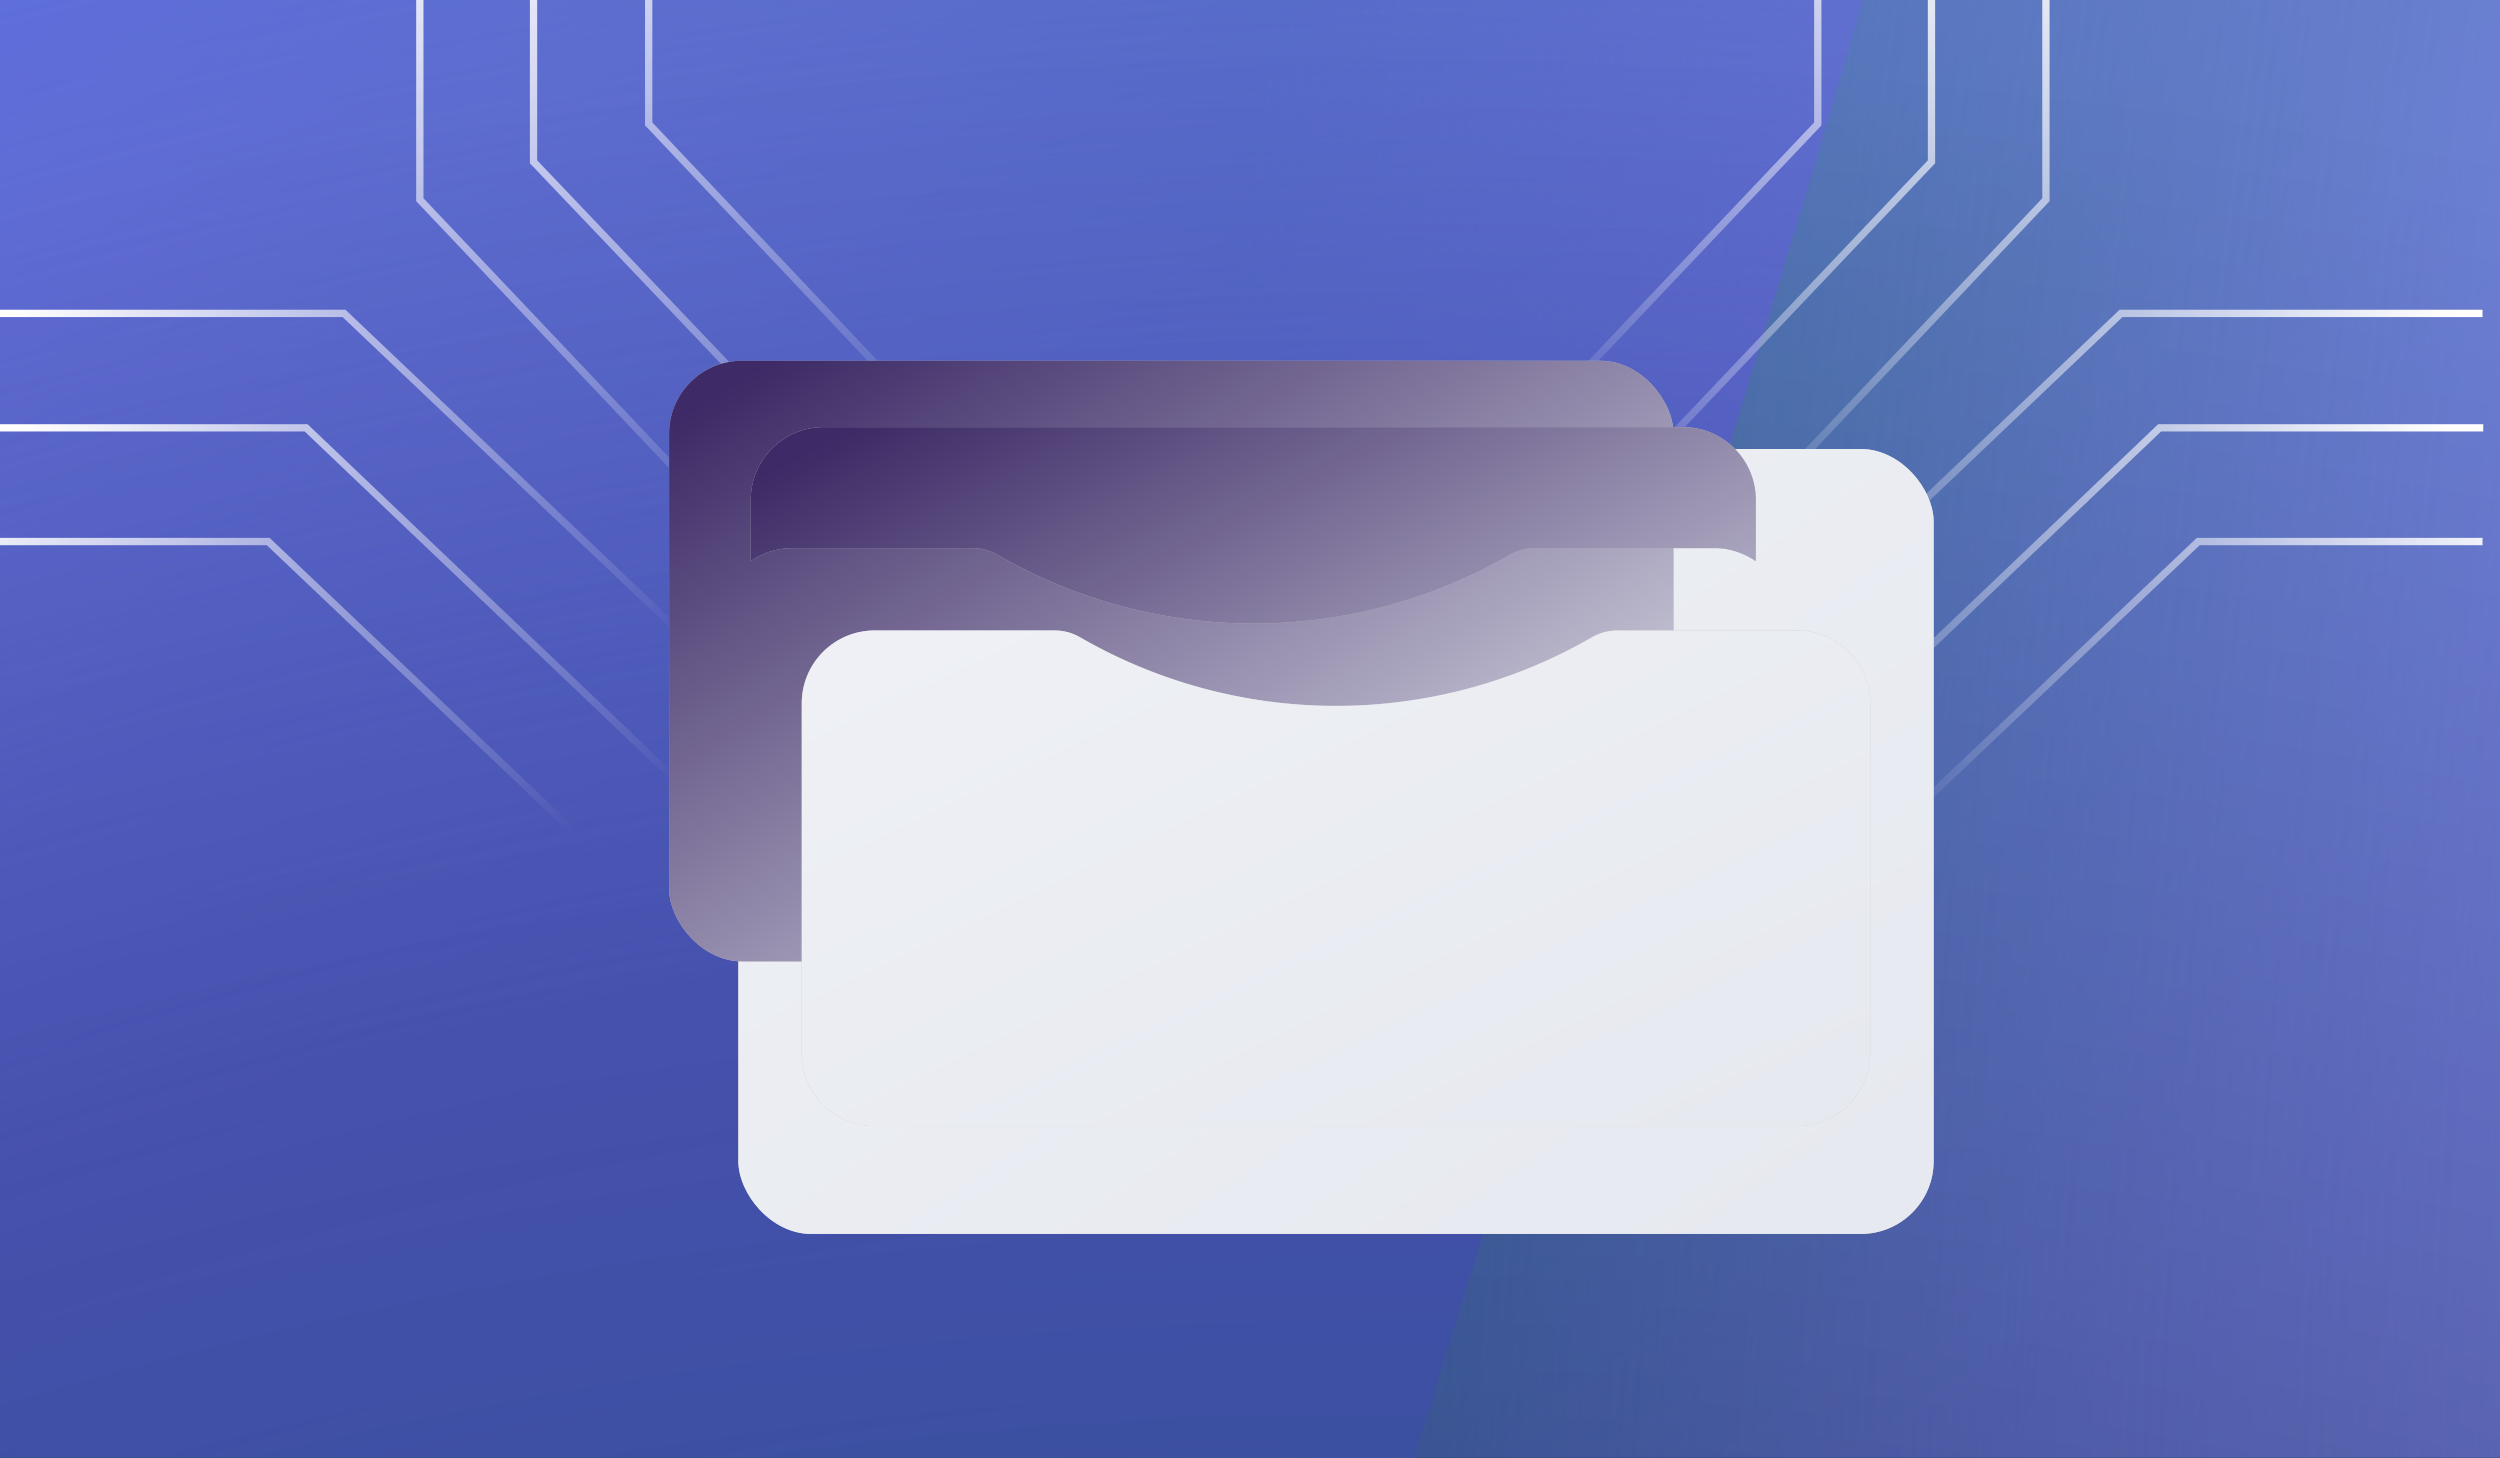 <svg xmlns="http://www.w3.org/2000/svg" xmlns:xlink="http://www.w3.org/1999/xlink" fill="none" viewBox="0 0 343 200">
  <defs>
    <path id="reuse-0" fill="#fff" d="M0 0h343v200H0z"/>
  </defs>
  <g clip-path="url(#a)">
    <use xlink:href="#reuse-0"/>
    <path fill="#498AFD" d="M0 0h343v200H0z"/>
    <path fill="url(#b)" fill-opacity=".4" d="M0 0h343v200H0z"/>
    <g clip-path="url(#c)">
      <path fill="#000" d="M-140 913V-161h620V913z"/>
      <path fill="url(#d)" d="M-140 913H934v620H-140z" transform="rotate(-90 -140 913)"/>
      <g filter="url(#e)">
        <path fill="url(#f)" d="M646.3 679.3C471.3 680.2 5 508 3.8 274.9 2.6 41.7 279.8-490 455-490.8c175-1 251.6 353.1 145.1 677.2-77.5 236 185.5 510.2 46.3 492.9Z"/>
      </g>
      <g filter="url(#g)" style="mix-blend-mode:color-dodge">
        <path fill="url(#h)" d="M-4 413c5.6 81.8 63.3 116.4 119.6 140.1C101.4 704 120 857.2 208 1004c0 0-45.1-264.5 0-329 54.6-78-17.7-90.4-92.4-121.9C152 169 400.8-199.5 254-404 49.6-688.9-56.5-351.5-4 413Z"/>
      </g>
    </g>
    <path fill="url(#i)" d="M375 812h375v824H375z" transform="rotate(-180 375 812)"/>
    <path stroke="url(#j)" d="M96.7 110.8 42 58.7H-2.4"/>
    <path stroke="url(#k)" d="M96.7 90 47.2 43H-2.4"/>
    <path stroke="url(#l)" d="m86.3 121.3-49.5-47H-2.4"/>
    <path stroke="url(#m)" d="M125.4 77 73.2 22.2v-49.5"/>
    <path stroke="url(#n)" d="m104.6 77-47-49.6v-54.7"/>
    <path stroke="url(#o)" d="M135.8 66.5 89 17v-44.3"/>
    <path stroke="url(#p)" d="m241.6 110.8 54.7-52.1h44.4"/>
    <path stroke="url(#q)" d="M241.6 90 291 43h49.6"/>
    <path stroke="url(#r)" d="m252 121.3 49.6-47h39"/>
    <path stroke="url(#s)" d="m213 77 52-54.8v-49.5"/>
    <path stroke="url(#t)" d="m233.8 77 46.9-49.6v-54.7"/>
    <path stroke="url(#u)" d="M202.5 66.5 249.4 17v-44.3"/>
    <path fill="url(#v)" fill-opacity=".4" d="M3 5a5 5 0 0 1 5-5h331a5 5 0 0 1 5 5v281a4 4 0 0 1-4 4H7a4 4 0 0 1-4-4V5Z" style="mix-blend-mode:soft-light"/>
    <g filter="url(#w)">
      <rect width="164" height="107.7" x="90" y="46" fill="#C4C4C4" rx="10"/>
      <rect width="164" height="107.7" x="90" y="46" fill="url(#x)" rx="10"/>
    </g>
    <g filter="url(#y)">
      <rect width="137.8" height="82.4" x="103.1" y="58.6" fill="#C4C4C4" rx="10"/>
      <rect width="137.8" height="82.4" x="103.1" y="58.6" fill="url(#z)" rx="10"/>
    </g>
    <g filter="url(#A)">
      <path fill="#C4C4C4" d="M98.7 85.2a10 10 0 0 1 10-10h24.8a7 7 0 0 1 3.5 1 70.2 70.2 0 0 0 70 0 7 7 0 0 1 3.5-1h24.8a10 10 0 0 1 10 10v48a10 10 0 0 1-10 10H108.7a10 10 0 0 1-10-10v-48Z"/>
      <path fill="url(#B)" d="M98.7 85.2a10 10 0 0 1 10-10h24.8a7 7 0 0 1 3.5 1 70.2 70.2 0 0 0 70 0 7 7 0 0 1 3.5-1h24.8a10 10 0 0 1 10 10v48a10 10 0 0 1-10 10H108.7a10 10 0 0 1-10-10v-48Z"/>
    </g>
    <path fill="#C4C4C4" fill-rule="evenodd" d="M113 58.6a10 10 0 0 0-10 10V77a10 10 0 0 1 5.7-1.8h24.8a7 7 0 0 1 3.5 1 70.2 70.2 0 0 0 70 0 7 7 0 0 1 3.5-1h24.8c2 0 4 .7 5.6 1.8v-8.4a10 10 0 0 0-10-10H113.1Z" clip-rule="evenodd"/>
    <path fill="url(#C)" fill-rule="evenodd" d="M113 58.6a10 10 0 0 0-10 10V77a10 10 0 0 1 5.7-1.8h24.8a7 7 0 0 1 3.5 1 70.2 70.2 0 0 0 70 0 7 7 0 0 1 3.5-1h24.8c2 0 4 .7 5.6 1.8v-8.4a10 10 0 0 0-10-10H113.1Z" clip-rule="evenodd"/>
  </g>
  <defs>
    <linearGradient id="d" x1="-.2" x2="1131.7" y1="1440.8" y2="701.2" gradientUnits="userSpaceOnUse">
      <stop stop-color="#5E87D0"/>
      <stop offset=".2" stop-color="#4266A0"/>
      <stop offset=".4" stop-color="#4669C8"/>
      <stop offset=".5" stop-color="#3E79AF" stop-opacity=".9"/>
      <stop offset=".6" stop-color="#5472BE"/>
      <stop offset=".7" stop-color="#6170FC"/>
      <stop offset=".9" stop-color="#7B64FF" stop-opacity="0"/>
      <stop offset="1" stop-color="#7C67FF" stop-opacity="0"/>
    </linearGradient>
    <linearGradient id="j" x1="-8.2" x2="87.7" y1="89.8" y2="123" gradientUnits="userSpaceOnUse">
      <stop stop-color="#fff"/>
      <stop offset="1" stop-color="#fff" stop-opacity="0"/>
    </linearGradient>
    <linearGradient id="k" x1="-8.2" x2="87.7" y1="71.3" y2="104.5" gradientUnits="userSpaceOnUse">
      <stop stop-color="#fff"/>
      <stop offset="1" stop-color="#fff" stop-opacity="0"/>
    </linearGradient>
    <linearGradient id="l" x1="-19.6" x2="74.2" y1="93" y2="126.4" gradientUnits="userSpaceOnUse">
      <stop stop-color="#fff"/>
      <stop offset="1" stop-color="#fff" stop-opacity="0"/>
    </linearGradient>
    <linearGradient id="m" x1="104.3" x2="137.5" y1="-27.9" y2="67.9" gradientUnits="userSpaceOnUse">
      <stop stop-color="#fff"/>
      <stop offset="1" stop-color="#fff" stop-opacity="0"/>
    </linearGradient>
    <linearGradient id="n" x1="85.9" x2="119.1" y1="-27.9" y2="67.9" gradientUnits="userSpaceOnUse">
      <stop stop-color="#fff"/>
      <stop offset="1" stop-color="#fff" stop-opacity="0"/>
    </linearGradient>
    <linearGradient id="o" x1="107.6" x2="141" y1="-39.4" y2="54.4" gradientUnits="userSpaceOnUse">
      <stop stop-color="#fff"/>
      <stop offset="1" stop-color="#fff" stop-opacity="0"/>
    </linearGradient>
    <linearGradient id="p" x1="346.5" x2="250.6" y1="89.8" y2="123" gradientUnits="userSpaceOnUse">
      <stop stop-color="#fff"/>
      <stop offset="1" stop-color="#fff" stop-opacity="0"/>
    </linearGradient>
    <linearGradient id="q" x1="346.5" x2="250.6" y1="71.3" y2="104.5" gradientUnits="userSpaceOnUse">
      <stop stop-color="#fff"/>
      <stop offset="1" stop-color="#fff" stop-opacity="0"/>
    </linearGradient>
    <linearGradient id="r" x1="358" x2="264.1" y1="93" y2="126.4" gradientUnits="userSpaceOnUse">
      <stop stop-color="#fff"/>
      <stop offset="1" stop-color="#fff" stop-opacity="0"/>
    </linearGradient>
    <linearGradient id="s" x1="234" x2="200.8" y1="-27.9" y2="67.9" gradientUnits="userSpaceOnUse">
      <stop stop-color="#fff"/>
      <stop offset="1" stop-color="#fff" stop-opacity="0"/>
    </linearGradient>
    <linearGradient id="t" x1="252.4" x2="219.2" y1="-27.9" y2="67.9" gradientUnits="userSpaceOnUse">
      <stop stop-color="#fff"/>
      <stop offset="1" stop-color="#fff" stop-opacity="0"/>
    </linearGradient>
    <linearGradient id="u" x1="230.7" x2="197.3" y1="-39.4" y2="54.4" gradientUnits="userSpaceOnUse">
      <stop stop-color="#fff"/>
      <stop offset="1" stop-color="#fff" stop-opacity="0"/>
    </linearGradient>
    <linearGradient id="x" x1="96.2" x2="187.5" y1="52.7" y2="187.5" gradientUnits="userSpaceOnUse">
      <stop stop-color="#EEF0F5"/>
      <stop offset="1" stop-color="#E6E9EF"/>
    </linearGradient>
    <linearGradient id="z" x1="108.3" x2="175.5" y1="63.8" y2="172.8" gradientUnits="userSpaceOnUse">
      <stop stop-color="#3D2A66"/>
      <stop offset="1" stop-color="#E6E9EF"/>
    </linearGradient>
    <linearGradient id="B" x1="104.3" x2="152.6" y1="79.4" y2="180.5" gradientUnits="userSpaceOnUse">
      <stop stop-color="#EEF0F5"/>
      <stop offset="1" stop-color="#E6E9EF"/>
    </linearGradient>
    <linearGradient id="C" x1="108.3" x2="162.6" y1="63.1" y2="164.6" gradientUnits="userSpaceOnUse">
      <stop stop-color="#3D2A66"/>
      <stop offset="1" stop-color="#E6E9EF"/>
    </linearGradient>
    <filter id="e" width="711.9" height="1198.8" x="-10.2" y="-504.8" color-interpolation-filters="sRGB" filterUnits="userSpaceOnUse">
      <feFlood flood-opacity="0" result="BackgroundImageFix"/>
      <feBlend in="SourceGraphic" in2="BackgroundImageFix" result="shape"/>
      <feGaussianBlur result="effect1_foregroundBlur" stdDeviation="7"/>
    </filter>
    <filter id="g" width="385.2" height="1576.3" x="-51.3" y="-538.3" color-interpolation-filters="sRGB" filterUnits="userSpaceOnUse">
      <feFlood flood-opacity="0" result="BackgroundImageFix"/>
      <feBlend in="SourceGraphic" in2="BackgroundImageFix" result="shape"/>
      <feGaussianBlur result="effect1_foregroundBlur" stdDeviation="17"/>
    </filter>
    <filter id="w" width="254.4" height="198.1" x="56.1" y="12.1" color-interpolation-filters="sRGB" filterUnits="userSpaceOnUse">
      <feFlood flood-opacity="0" result="BackgroundImageFix"/>
      <feColorMatrix in="SourceAlpha" result="hardAlpha" values="0 0 0 0 0 0 0 0 0 0 0 0 0 0 0 0 0 0 127 0"/>
      <feOffset dx="11.3" dy="11.3"/>
      <feGaussianBlur stdDeviation="22.6"/>
      <feColorMatrix values="0 0 0 0 0 0 0 0 0 0 0 0 0 0 0 0 0 0 0.1 0"/>
      <feBlend in2="BackgroundImageFix" result="effect1_dropShadow"/>
      <feColorMatrix in="SourceAlpha" result="hardAlpha" values="0 0 0 0 0 0 0 0 0 0 0 0 0 0 0 0 0 0 127 0"/>
      <feOffset dy="4.3"/>
      <feGaussianBlur stdDeviation="5.6"/>
      <feColorMatrix values="0 0 0 0 0 0 0 0 0 0 0 0 0 0 0 0 0 0 0.25 0"/>
      <feBlend in2="effect1_dropShadow" result="effect2_dropShadow"/>
      <feBlend in="SourceGraphic" in2="effect2_dropShadow" result="shape"/>
    </filter>
    <filter id="y" width="228.2" height="172.8" x="46.6" y="2.2" color-interpolation-filters="sRGB" filterUnits="userSpaceOnUse">
      <feFlood flood-opacity="0" result="BackgroundImageFix"/>
      <feColorMatrix in="SourceAlpha" result="hardAlpha" values="0 0 0 0 0 0 0 0 0 0 0 0 0 0 0 0 0 0 127 0"/>
      <feOffset dx="-11.3" dy="-11.3"/>
      <feGaussianBlur stdDeviation="22.6"/>
      <feColorMatrix values="0 0 0 0 1 0 0 0 0 1 0 0 0 0 1 0 0 0 0.5 0"/>
      <feBlend in2="BackgroundImageFix" result="effect1_dropShadow"/>
      <feColorMatrix in="SourceAlpha" result="hardAlpha" values="0 0 0 0 0 0 0 0 0 0 0 0 0 0 0 0 0 0 127 0"/>
      <feOffset dy="2.2"/>
      <feGaussianBlur stdDeviation="6"/>
      <feColorMatrix values="0 0 0 0 0 0 0 0 0 0 0 0 0 0 0 0 0 0 0.25 0"/>
      <feBlend in2="effect1_dropShadow" result="effect2_dropShadow"/>
      <feBlend in="SourceGraphic" in2="effect2_dropShadow" result="shape"/>
    </filter>
    <filter id="A" width="236.9" height="158.4" x="64.8" y="41.3" color-interpolation-filters="sRGB" filterUnits="userSpaceOnUse">
      <feFlood flood-opacity="0" result="BackgroundImageFix"/>
      <feColorMatrix in="SourceAlpha" result="hardAlpha" values="0 0 0 0 0 0 0 0 0 0 0 0 0 0 0 0 0 0 127 0"/>
      <feOffset dx="11.3" dy="11.3"/>
      <feGaussianBlur stdDeviation="22.6"/>
      <feColorMatrix values="0 0 0 0 0 0 0 0 0 0 0 0 0 0 0 0 0 0 0.1 0"/>
      <feBlend in2="BackgroundImageFix" result="effect1_dropShadow"/>
      <feBlend in="SourceGraphic" in2="effect1_dropShadow" result="shape"/>
    </filter>
    <radialGradient id="f" cx="0" cy="0" r="1" gradientTransform="rotate(-173.2 393.2 -19.8) scale(679.883 1588.04)" gradientUnits="userSpaceOnUse">
      <stop stop-color="#BFD6EB"/>
      <stop offset=".2" stop-color="#68B0EF"/>
      <stop offset=".4" stop-color="#68AEEE" stop-opacity=".9"/>
      <stop offset=".5" stop-color="#818CF0"/>
      <stop offset=".9" stop-color="#9788F1" stop-opacity="0"/>
    </radialGradient>
    <radialGradient id="h" cx="0" cy="0" r="1" gradientTransform="matrix(-363.165 -943.468 917.222 -353.062 260.9 926.9)" gradientUnits="userSpaceOnUse">
      <stop stop-color="#9881F2"/>
      <stop offset=".3" stop-color="#349FFD"/>
      <stop offset=".8" stop-color="#5360CE"/>
      <stop offset="1" stop-color="#7C66FC" stop-opacity="0"/>
    </radialGradient>
    <radialGradient id="i" cx="0" cy="0" r="1" gradientTransform="rotate(90 -125 687) scale(807.5)" gradientUnits="userSpaceOnUse">
      <stop/>
      <stop offset="1" stop-opacity="0"/>
    </radialGradient>
    <clipPath id="a">
      <use xlink:href="#reuse-0"/>
    </clipPath>
    <clipPath id="c">
      <path fill="#fff" d="M0 0h1074v620H0z" transform="rotate(-90 386.5 526.5)"/>
    </clipPath>
    <pattern id="b" width=".8" height=".8" patternContentUnits="objectBoundingBox">
      <use xlink:href="#D" transform="scale(.001 .003)"/>
    </pattern>
    <pattern id="v" width="1" height="1" patternContentUnits="objectBoundingBox">
      <use xlink:href="#E" transform="matrix(.003 0 0 .003 -.2 0)"/>
    </pattern>
  </defs>
</svg>